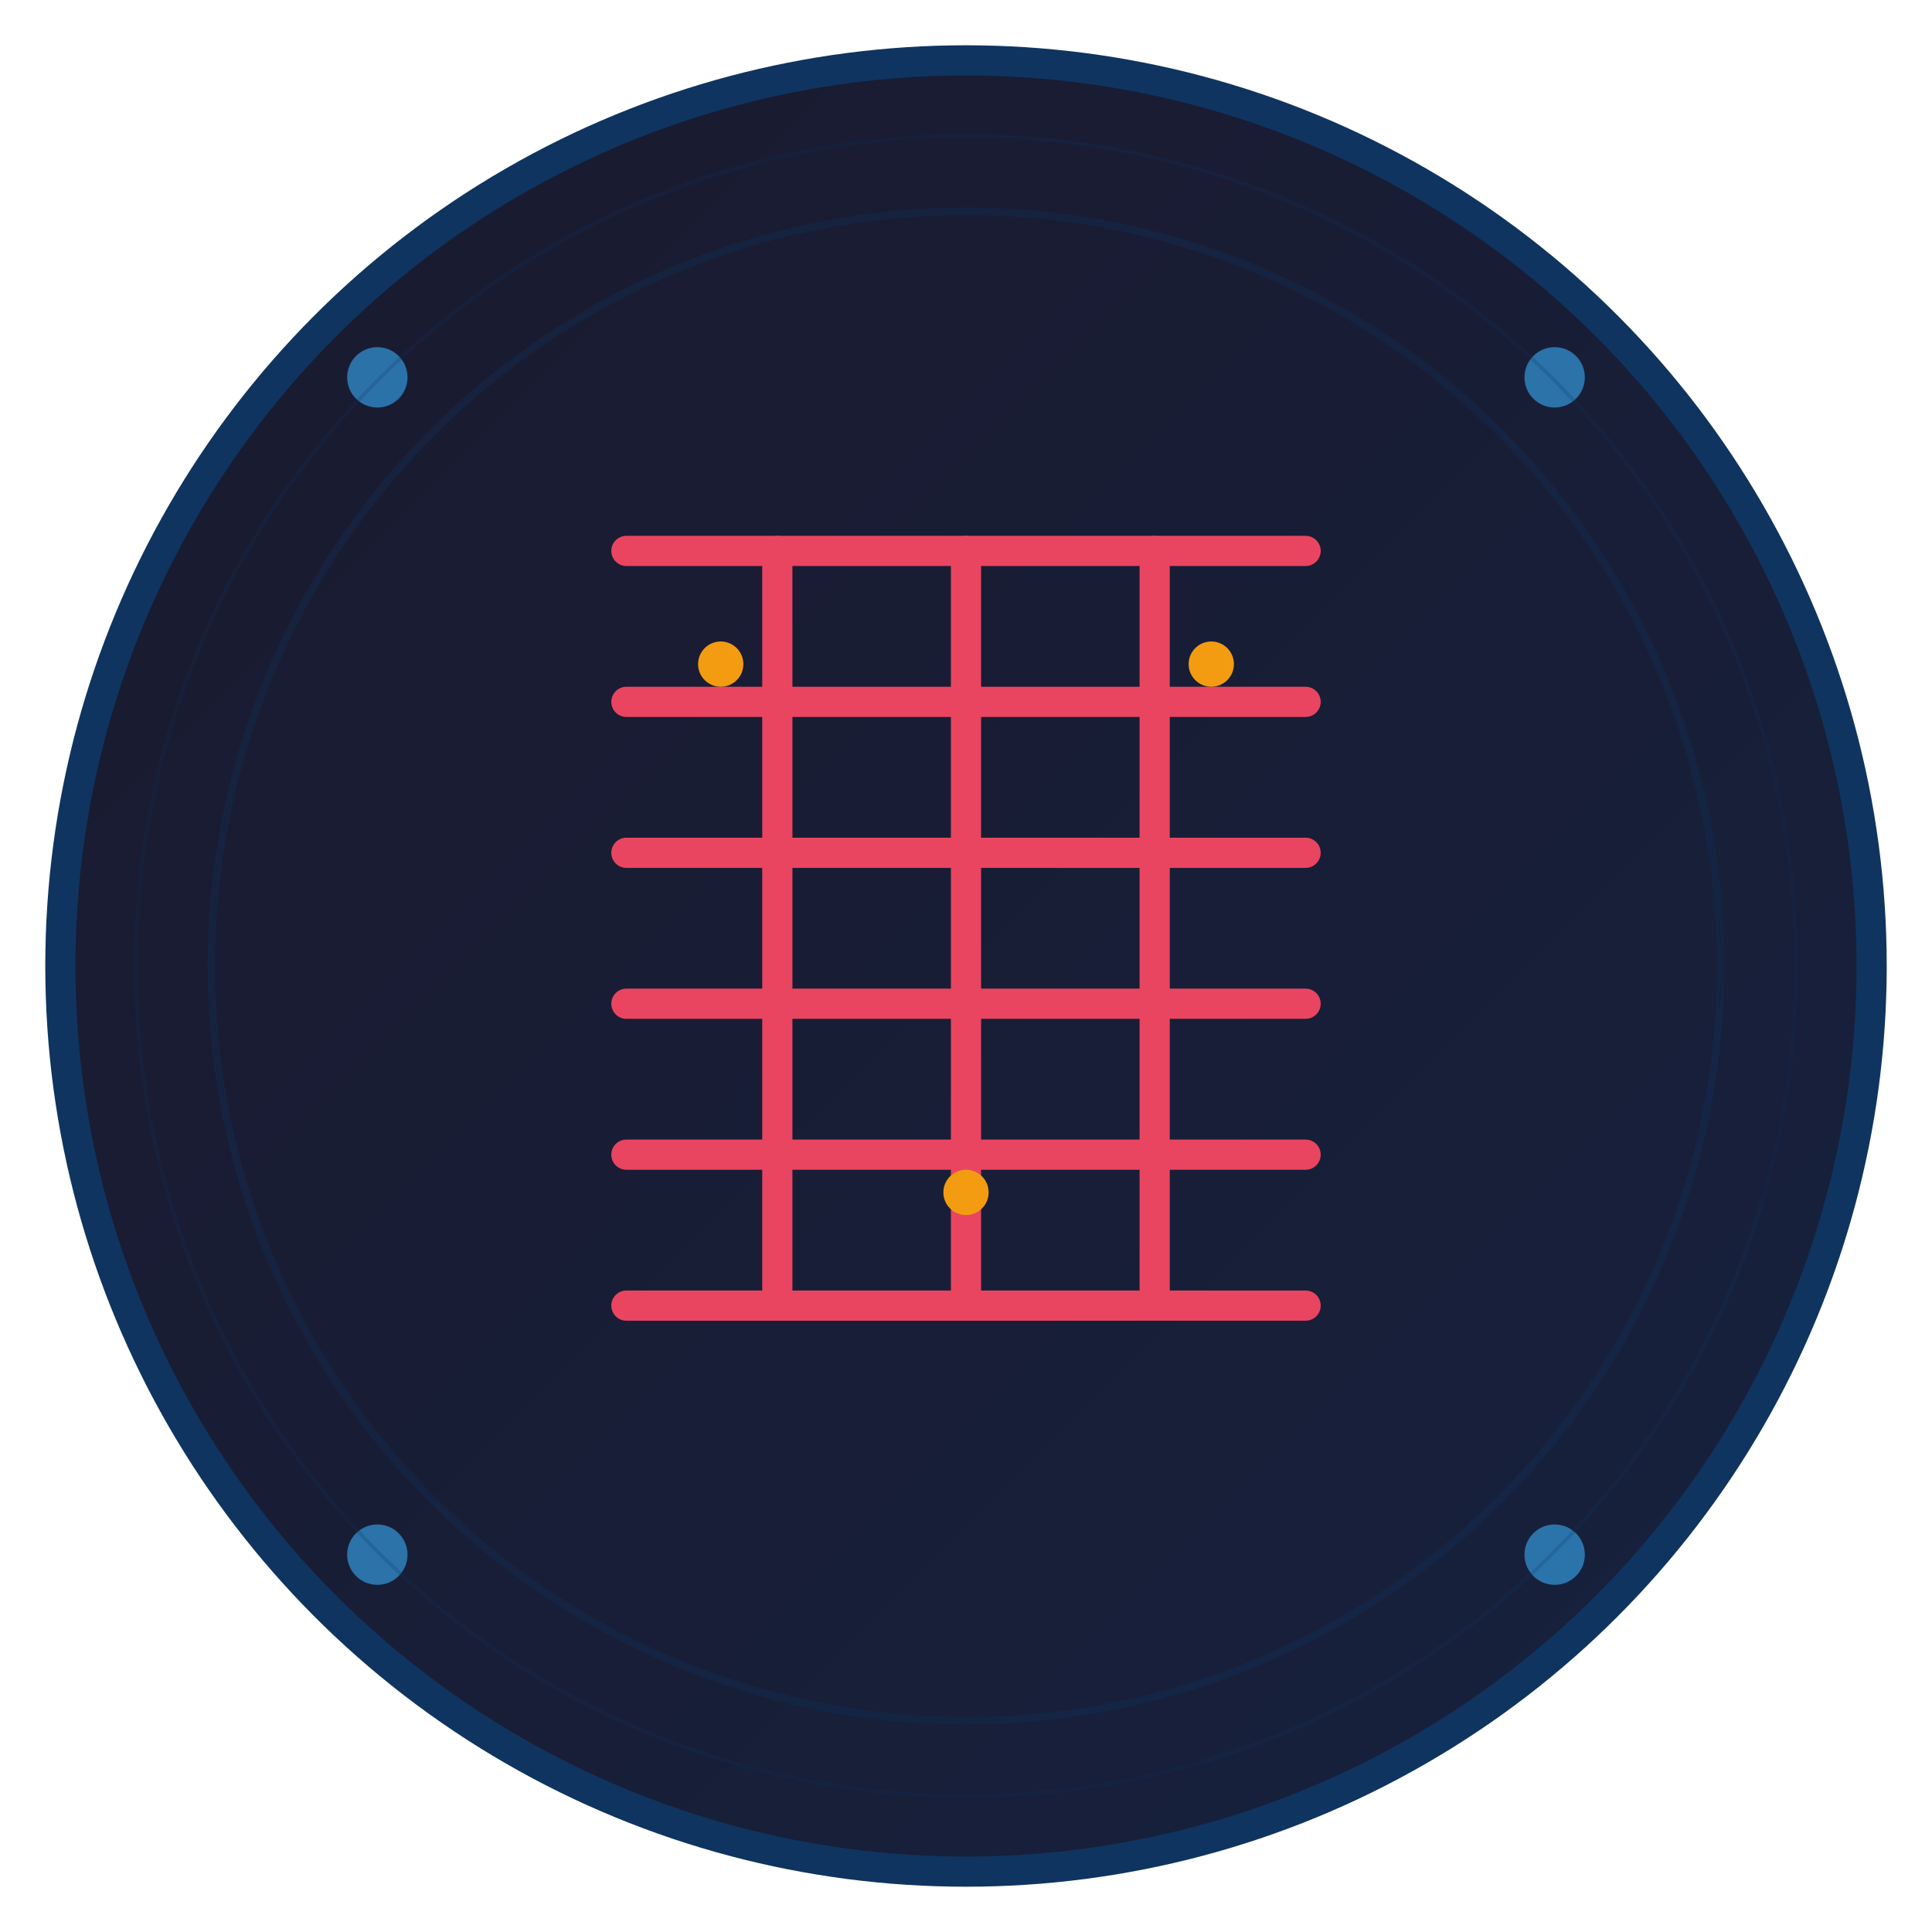 <svg width="512" height="512" viewBox="0 0 512 512" xmlns="http://www.w3.org/2000/svg">
  <defs>
    <linearGradient id="bgGradient" x1="0%" y1="0%" x2="100%" y2="100%">
      <stop offset="0%" style="stop-color:#1a1a2e;stop-opacity:1" />
      <stop offset="100%" style="stop-color:#16213e;stop-opacity:1" />
    </linearGradient>
  </defs>
  
  <!-- Background circle -->
  <circle cx="256" cy="256" r="240" fill="url(#bgGradient)" stroke="#0f3460" stroke-width="8"/>
  
  <!-- Japanese character 習 (learn) -->
  <g transform="translate(256,256)">
    <!-- Main character strokes -->
    <path d="M-90,-110 L90,-110 M-90,-70 L90,-70 M-90,-30 L90,-30 M-90,10 L90,10 M-90,50 L90,50 M-90,90 L90,90" 
          stroke="#e94560" stroke-width="8" stroke-linecap="round"/>
    
    <!-- Vertical strokes -->
    <path d="M-50,-110 L-50,90 M0,-110 L0,90 M50,-110 L50,90" 
          stroke="#e94560" stroke-width="8" stroke-linecap="round"/>
    
    <!-- Accent elements -->
    <circle cx="-65" cy="-80" r="6" fill="#f39c12"/>
    <circle cx="65" cy="-80" r="6" fill="#f39c12"/>
    <circle cx="0" cy="60" r="6" fill="#f39c12"/>
  </g>
  
  <!-- Decorative elements -->
  <circle cx="100" cy="100" r="8" fill="#3498db" opacity="0.7"/>
  <circle cx="412" cy="100" r="8" fill="#3498db" opacity="0.7"/>
  <circle cx="100" cy="412" r="8" fill="#3498db" opacity="0.7"/>
  <circle cx="412" cy="412" r="8" fill="#3498db" opacity="0.7"/>
  
  <!-- Additional decorative rings -->
  <circle cx="256" cy="256" r="200" fill="none" stroke="#0f3460" stroke-width="2" opacity="0.3"/>
  <circle cx="256" cy="256" r="220" fill="none" stroke="#0f3460" stroke-width="1" opacity="0.2"/>
</svg>